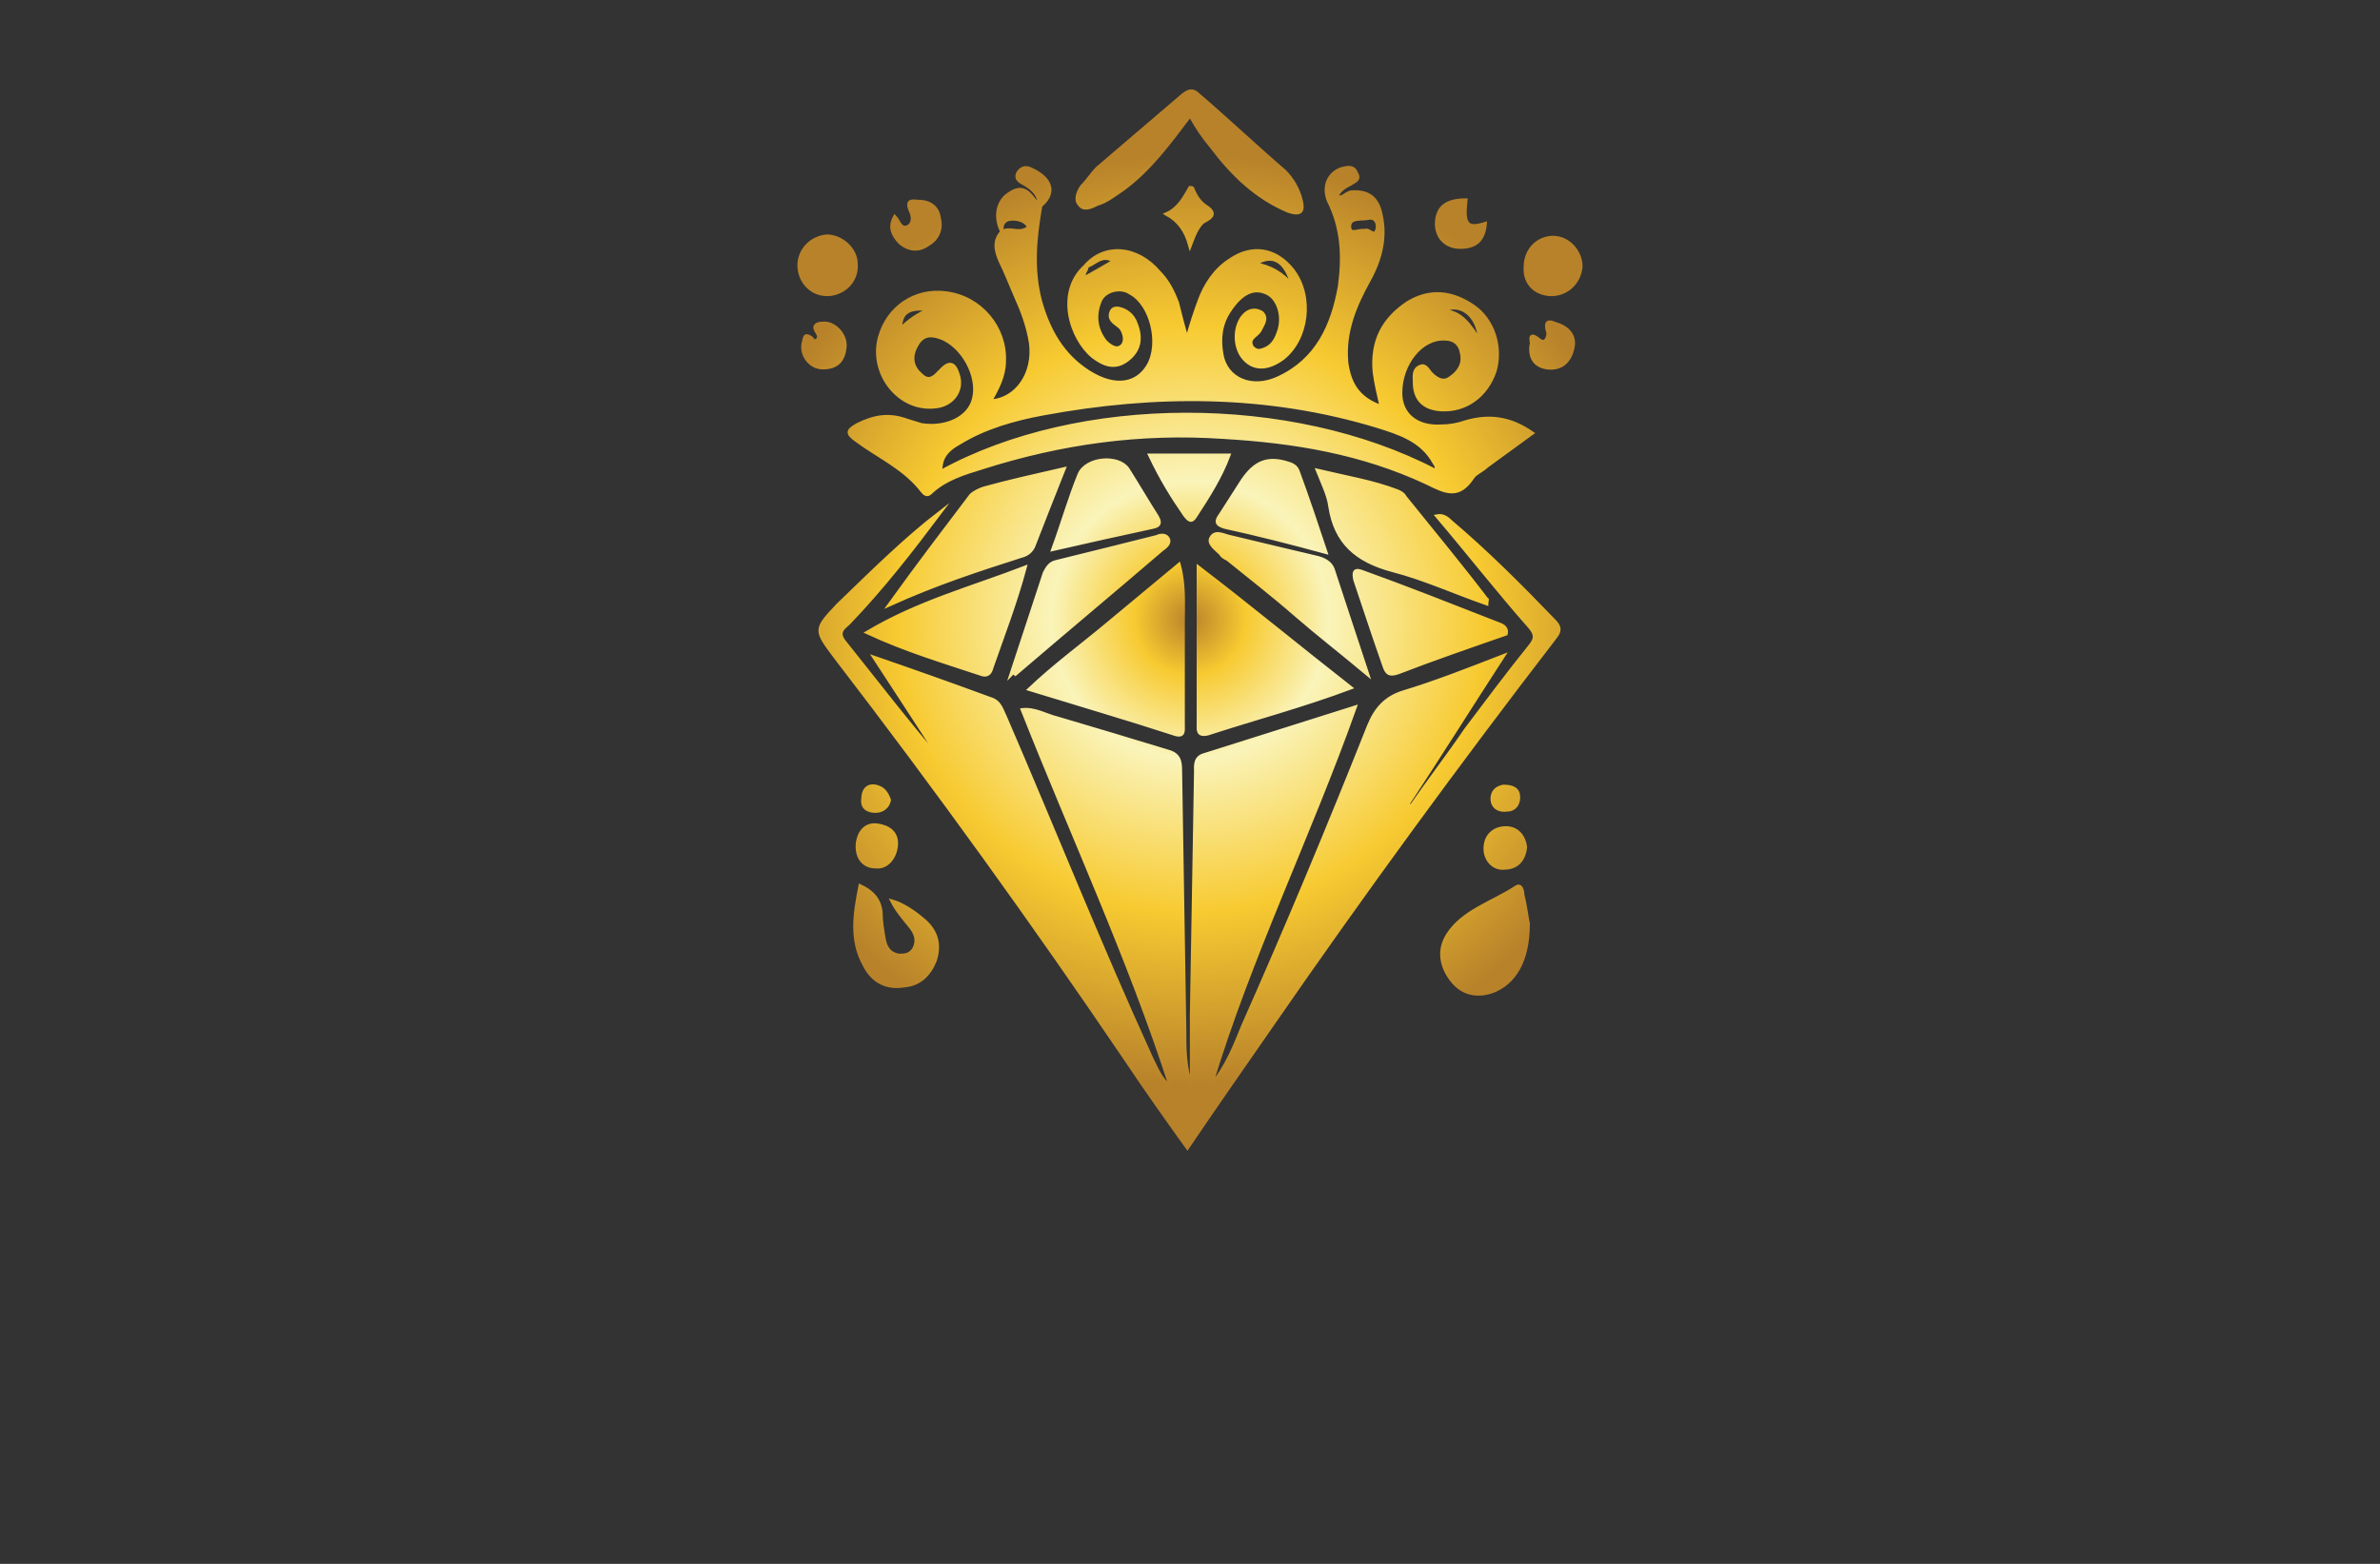 <?xml version="1.0" encoding="utf-8"?>
<!-- Generator: Adobe Illustrator 27.8.1, SVG Export Plug-In . SVG Version: 6.00 Build 0)  -->
<svg version="1.1" xmlns="http://www.w3.org/2000/svg" xmlns:xlink="http://www.w3.org/1999/xlink" x="0px" y="0px"
	 viewBox="0 0 350 230" style="enable-background:new 0 0 350 230;" xml:space="preserve">
<rect x="0" y="0" width="350" height="230" fill="#333333" stroke="none"/>
<style type="text/css">
	.st0{fill-rule:evenodd;clip-rule:evenodd;fill:#FFE267;}
	.st1{fill-rule:evenodd;clip-rule:evenodd;fill:#350034;}
	.st2{fill-rule:evenodd;clip-rule:evenodd;fill:#002800;}
	.st3{fill-rule:evenodd;clip-rule:evenodd;}
	.st4{fill-rule:evenodd;clip-rule:evenodd;fill:#332A00;}
	.st5{fill-rule:evenodd;clip-rule:evenodd;fill:#003D42;}
	.st6{fill-rule:evenodd;clip-rule:evenodd;fill:#003013;}
	.st7{fill-rule:evenodd;clip-rule:evenodd;fill:#750006;}
	.st8{fill-rule:evenodd;clip-rule:evenodd;fill:#560046;}
	.st9{fill-rule:evenodd;clip-rule:evenodd;fill:#050030;}
	.st10{fill-rule:evenodd;clip-rule:evenodd;fill:#000563;}
	.st11{fill:#A07200;}
	.st12{fill:#770071;}
	.st13{fill:#03007C;}
	.st14{fill:#F98800;}
	.st15{fill:#002D2D;}
	.st16{fill:#544E00;}
	.st17{stroke:#C2932F;stroke-width:4;stroke-miterlimit:10;}
	.st18{fill:#C2932F;}
	.st19{fill:#BA3838;}
	.st20{fill:#F99300;}
	.st21{fill:#FF0000;}
	.st22{fill:#1B0121;}
	.st23{fill:#A37E33;}
	.st24{fill:#F7E0FC;}
	.st25{fill:#F0F2F5;}
	.st26{fill:#B0CEED;}
	.st27{fill:#DDDD00;}
	.st28{fill:#9700B7;}
	.st29{fill:#9700B7;stroke:#FF0000;stroke-width:4;stroke-miterlimit:10;}
	.st30{fill:#5E43FF;}
	.st31{fill:#004947;}
	.st32{fill:#C38A43;}
	.st33{fill:#600077;}
	.st34{fill:none;stroke:#003DFF;stroke-width:3;stroke-linecap:round;stroke-linejoin:round;stroke-miterlimit:10;}
	.st35{fill:url(#SVGID_1_);}
	.st36{fill:url(#SVGID_00000052074610696195622320000005236174655388409227_);}
	.st37{opacity:0.15;}
	.st38{fill:#F7F6F6;}
	.st39{fill:#F8F7F8;}
	.st40{fill:#F6F5F6;}
	.st41{fill:#FDFCFC;}
	.st42{fill:#1C1D20;}
	.st43{fill:#0A090B;}
	.st44{fill:#2C2C2F;}
	.st45{fill:#FCFDFD;}
	.st46{fill:#A9A9A9;}
	.st47{fill:#B6B5B5;}
	.st48{fill:#DEDEDE;}
	.st49{fill:#252529;}
	.st50{fill:#171719;}
	.st51{fill:#030204;}
	.st52{fill:#A8A8A8;}
	.st53{fill:#CBCCCD;}
	.st54{fill:#040405;}
	.st55{fill:#707274;}
	.st56{fill:#F3F2F2;}
	.st57{fill:#131416;}
	.st58{fill:#232326;}
	.st59{fill:#ECEBEB;}
	.st60{fill:#A1A1A0;}
	.st61{fill:#E2E2E2;}
	.st62{fill:#E3E2E2;}
	.st63{fill:#E2E0E1;}
	.st64{fill:#D2D1D0;}
	.st65{fill:#B6B3B4;}
	.st66{fill:#D5D5D5;}
	.st67{fill:#DBDADC;}
	.st68{fill:#727374;}
	.st69{fill:#D0CCCC;}
	.st70{fill:#C8C6C6;}
	.st71{fill:#BDBBBB;}
	.st72{fill:#C3C1C0;}
	.st73{fill:#AFAFAD;}
	.st74{fill:#D5D4D4;}
	.st75{fill:#5E5B5C;}
	.st76{fill:#919091;}
	.st77{fill:#9A9599;}
	.st78{fill:#888484;}
	.st79{fill:#A3A2A3;}
	.st80{fill:#454447;}
	.st81{fill:#B3B2B2;}
	.st82{fill:#8D8B8C;}
	.st83{fill:#525051;}
	.st84{fill:#807F7F;}
	.st85{fill:#8B8989;}
	.st86{fill:#C1BFBD;}
	.st87{fill:#504F50;}
	.st88{fill:#656465;}
	.st89{fill:#CECDCB;}
	.st90{fill:#ACA8A7;}
	.st91{fill:#979798;}
	.st92{fill:#535252;}
	.st93{fill:#8F8F90;}
	.st94{fill:#979896;}
	.st95{fill:#E6E4E6;}
	.st96{fill:#515153;}
	.st97{fill:#4C4D4C;}
	.st98{fill:#989698;}
	.st99{fill:#59595A;}
	.st100{fill:#535353;}
	.st101{fill:#AAA8A9;}
	.st102{fill:#636263;}
	.st103{fill:#B4B3B3;}
	.st104{fill:#918D90;}
	.st105{fill:#8B8B8C;}
	.st106{fill:#7D7D7E;}
	.st107{fill:#AEAAA6;}
	.st108{fill:#8E8D8F;}
	.st109{fill:#A19FA0;}
	.st110{fill:#B4B1B2;}
	.st111{fill:#8B8A8A;}
	.st112{fill:#858384;}
	.st113{fill:#020204;}
	.st114{fill:#020103;}
	.st115{fill:#E4E3E2;}
	.st116{fill:#5E6062;}
	.st117{fill:#030305;}
	.st118{fill:#4C4D4F;}
	.st119{fill:#020203;}
	.st120{fill:#C9C9CB;}
	.st121{fill:#B8B7B8;}
	.st122{fill:#7C7977;}
	.st123{fill:#939292;}
	.st124{fill:#636364;}
	.st125{fill:#2F2F32;}
	.st126{fill:#C5C5C5;}
	.st127{fill:#474749;}
	.st128{fill:#979797;}
	.st129{fill:#737272;}
	.st130{fill:#18181B;}
	.st131{fill:#292A2C;}
	.st132{fill:#6C6E6F;}
	.st133{fill:#5C5D5E;}
	.st134{fill:url(#SVGID_00000085968723781289897190000003239503004991953082_);}
	.st135{fill:url(#SVGID_00000099623047893832398630000001615953427377852039_);}
	.st136{fill:#FCFCFC;}
	.st137{fill:url(#SVGID_00000018208677356066149030000017443187029124262536_);}
	.st138{fill:url(#SVGID_00000020359936638868875680000003188830935243151749_);}
	.st139{fill:url(#SVGID_00000013912603852955093850000011977412758261985932_);}
	.st140{fill:url(#SVGID_00000063635797710066817440000012597448656031893402_);}
	.st141{fill:url(#SVGID_00000038411735706462935780000000749077965796998329_);}
	.st142{fill:url(#SVGID_00000125584264354476776800000009804681501194029237_);}
	.st143{fill:url(#SVGID_00000072965009967117065240000008026616718560177800_);}
	.st144{fill:url(#SVGID_00000033361066766683400720000012268273325832695469_);}
	.st145{fill:url(#SVGID_00000023990048590885113760000008102685701533815991_);}
	.st146{fill:url(#SVGID_00000046313796536908900860000017537357938326358456_);}
	
		.st147{fill:url(#SVGID_00000176016887416246030760000000490573582648006544_);stroke:url(#SVGID_00000006675531808793528290000013464203631075942055_);stroke-width:0.5;stroke-miterlimit:10;}
	
		.st148{fill-rule:evenodd;clip-rule:evenodd;fill:url(#SVGID_00000176039223327539866240000003364647155776984214_);stroke:url(#SVGID_00000165195917691528723310000008447356732425727888_);stroke-width:0.5;stroke-miterlimit:10;}
	
		.st149{fill-rule:evenodd;clip-rule:evenodd;fill:url(#SVGID_00000163751694007771245750000006181700061747398821_);stroke:url(#SVGID_00000072276134751257606050000000540548388969720732_);stroke-width:0.5;stroke-miterlimit:10;}
	.st150{fill:#151415;}
	.st151{fill:url(#SVGID_00000085944571407437768200000016601100208633179067_);}
	.st152{fill:#740077;}
	.st153{fill:#B4B2B2;}
	.st154{fill:url(#SVGID_00000031187735143836670820000012423731230385192612_);}
	.st155{fill:url(#Graphic_00000161631217874825182250000014218110614719205282_);}
	.st156{fill:url(#Graphic_00000168823215565547676870000002483749806673018533_);}
	.st157{fill:url(#Graphic_00000101067733801798978650000004215286415673690798_);}
	.st158{fill:url(#SVGID_00000158733104880611372210000011012767363983959996_);}
	.st159{fill:#172332;}
	.st160{fill:url(#SVGID_00000137826712790417594530000013618996059642436246_);}
	.st161{fill:url(#SVGID_00000165942044792985347020000004393543612601067909_);}
	
		.st162{fill:url(#SVGID_00000036937130952710873820000013957454686840286373_);stroke:url(#SVGID_00000071521116502864827900000006636435212498717866_);stroke-width:0.5;stroke-miterlimit:10;}
	.st163{fill:url(#SVGID_00000042719151271194913830000000058620583036434610_);}
	.st164{fill:#FFFFFF;}
	.st165{fill:url(#SVGID_00000178908864500753443160000006957351950064398729_);}
	.st166{clip-path:url(#SVGID_00000179624228387882011840000008309315671150400172_);}
	.st167{clip-path:url(#SVGID_00000183957598302167901230000004994411067843247501_);}
	.st168{clip-path:url(#SVGID_00000005955031666661948730000000537784873958190497_);}
	.st169{fill-rule:evenodd;clip-rule:evenodd;fill:#CCA45F;}
	.st170{clip-path:url(#SVGID_00000041996037096647850850000001735749313562009785_);}
	.st171{fill-rule:evenodd;clip-rule:evenodd;fill:#FFFFFF;}
	.st172{fill:url(#SVGID_00000096742231315671651260000000394410619527467453_);}
	.st173{fill-rule:evenodd;clip-rule:evenodd;fill:url(#SVGID_00000069361809857650354060000003808421068308867221_);}
	.st174{fill:url(#SVGID_00000085929702010889166790000002652032455592432267_);}
	.st175{fill:none;stroke:url(#hand_x5F_3_00000040544307980097545370000003391666721172015278_);stroke-miterlimit:10;}
	.st176{fill:url(#SVGID_00000088092092814113019470000004651784607863181706_);}
</style>
<g id="Layer_1">
</g>
<g id="Layer_2">
</g>
<g id="Layer_3">
</g>
<g id="Layer_4">
</g>
<g id="Layer_5">
</g>
<g id="Layer_6">
</g>
<g id="Layer_7">
</g>
<g id="Layer_8">
</g>
<g id="Layer_9">
</g>
<g id="Layer_10">
</g>
<g id="Layer_11">
</g>
<g id="Layer_12">
</g>
<g id="Layer_13">
</g>
<g id="Layer_14">
</g>
<g id="Logo_1-15">
	<g>
		<radialGradient id="SVGID_1_" cx="175" cy="91.088" r="68.343" gradientUnits="userSpaceOnUse">
			<stop  offset="0" style="stop-color:#B8822A"/>
			<stop  offset="0.12" style="stop-color:#F7CA31"/>
			<stop  offset="0.298" style="stop-color:#FAF4BA"/>
			<stop  offset="0.631" style="stop-color:#F7CA31"/>
			<stop  offset="1" style="stop-color:#B8822A"/>
		</radialGradient>
		
			<radialGradient id="SVGID_00000088813645107059057050000010168883902078973119_" cx="175" cy="91.181" r="68.643" gradientUnits="userSpaceOnUse">
			<stop  offset="0" style="stop-color:#B8822A"/>
			<stop  offset="0.12" style="stop-color:#F7CA31"/>
			<stop  offset="0.298" style="stop-color:#FAF4BA"/>
			<stop  offset="0.631" style="stop-color:#F7CA31"/>
			<stop  offset="1" style="stop-color:#B8822A"/>
		</radialGradient>
		
			<path style="fill:url(#SVGID_1_);stroke:url(#SVGID_00000088813645107059057050000010168883902078973119_);stroke-width:0.5;stroke-miterlimit:10;" d="
			M138.32,75.29c-4.28,5.7-8.56,11.21-13.45,16.3c-0.61,0.63-1.83,1.22-0.81,2.65c4.89,6.11,9.58,12.23,14.68,18.14
			c-3.26-5.12-6.73-10.39-10.19-15.69c5.91,2.04,11.61,4.06,17.12,6.09c1.43,0.43,1.63,1.63,2.24,2.85
			c7.13,16.51,13.86,33.45,21.4,49.94c0.81,1.63,1.43,3.26,2.85,4.28c-6.11-18.95-14.47-36.89-21.81-55.46
			c1.84-0.2,3.46,0.82,5.1,1.22c5.5,1.63,11.01,3.26,16.31,4.89c1.63,0.44,1.83,1.43,1.83,2.85c0.2,12.64,0.41,25.27,0.62,38.12
			c0,2.85,0,5.5,1.02,8.38c0-3.47,0-6.95,0-10.6c0.2-11.82,0.41-23.85,0.61-35.67c0-0.99-0.2-2.24,1.43-2.62
			c7.13-2.26,14.27-4.49,22.01-6.95c-6.73,18.95-15.49,36.71-21.2,55.65c2.24-2.65,3.46-5.71,4.69-8.76
			c6.52-14.68,12.64-29.35,18.55-44.23c1.02-2.44,2.44-4.08,5.09-4.89c4.69-1.42,9.38-3.26,14.68-5.32
			c-4.89,7.54-9.38,14.7-14.06,21.81c0.2,0.2,0.41,0.2,0.41,0.44c2.65-3.88,5.5-7.54,8.15-11.44c3.06-4.06,6.11-8.15,9.38-12.21
			c0.81-1.01,1.02-1.64,0-2.84c-4.69-5.32-8.97-10.8-13.66-16.33c1.01-0.2,1.63,0.44,2.04,0.82c5.3,4.49,10.19,9.38,15.09,14.47
			c0.81,0.81,1.22,1.42,0.2,2.65c-14.26,18.52-28.13,37.49-41.38,56.66c-4.08,5.89-8.36,12-12.64,18.32
			c-3.06-4.25-6.11-8.56-8.97-12.84c-13.66-20.18-27.92-39.95-42.8-59.31c-3.05-4.06-3.05-4.06,0.41-7.73
			C128.33,84.05,133.02,79.36,138.32,75.29z M163.8,38.4c-1.42,0.82-2.85,1.66-4.28,2.45c-0.41-0.81,0.61-1.23,0.2-1.83
			c-4.48,3.87-2.24,10.8,1.02,13.44c1.63,1.23,3.26,1.86,5.09,0.44c1.83-1.43,2.04-3.26,1.22-5.32c-0.41-1.21-1.43-2.04-2.65-2.24
			c-0.41,0-0.81,0-1.02,0.61c-0.41,1.22,0.81,1.63,1.43,2.26c0.61,0.81,0.81,2.04,0.2,2.63c-0.81,0.82-1.83,0-2.45-0.61
			c-1.43-1.83-1.63-3.88-0.81-5.91c0.62-1.63,3.06-2.24,4.49-1.22c3.06,1.63,4.48,7.34,2.65,10.6c-1.63,2.85-4.89,3.46-8.76,1.02
			c-3.87-2.45-5.91-6.11-7.13-10.4c-1.23-4.69-0.81-9.17,0-13.86l0,0c-1.23-1.2-2.04-3.67-4.49-2.04c-2.04,1.22-2.24,3.88-1.02,5.91
			c-0.41-1.02,0-1.84,0.81-2.06c0.81-0.2,2.04,0,2.65,0.63c0.62,0.61,0,0.81-0.61,1c-1.02,0.22-2.04-0.41-3.05,0.22
			c-1.23,1.42-0.81,2.83-0.21,4.25c0.81,1.63,1.42,3.26,2.24,5.12c1.02,2.25,1.84,4.46,2.24,6.93c0.61,4.49-2.04,8.36-5.91,8.57
			c1.02-1.84,2.04-3.68,2.04-5.89c0.2-4.89-3.46-9.37-8.56-10.01c-4.49-0.61-8.56,2.06-9.78,6.54c-1.43,5.3,2.85,10.78,8.15,10.19
			c2.45-0.2,4.07-2.24,3.46-4.49c-0.41-1.42-1.02-2.62-2.65-0.81c-0.81,0.81-1.63,1.83-2.85,0.61c-1.22-1.01-1.63-2.44-0.82-4.06
			c0.82-1.65,1.84-2.06,3.67-1.42c3.26,1.2,5.71,5.68,4.89,8.94c-0.61,2.85-4.08,4.48-7.74,3.88c-0.61-0.21-1.43-0.43-2.04-0.63
			c-2.65-0.99-4.89-0.61-7.34,0.63c-1.43,0.81-1.63,1.22-0.21,2.24c3.26,2.44,7.13,4.08,9.78,7.54c0.62,0.81,1.02,0.41,1.43,0
			c2.04-1.83,4.69-2.65,7.34-3.46c11.62-3.7,23.24-5.32,35.46-4.49c10.4,0.61,20.38,2.24,29.96,6.73c2.85,1.43,4.69,2.26,6.73-0.81
			c0.41-0.63,1.43-1.02,2.04-1.63c2.24-1.63,4.49-3.26,6.72-4.89c-3.26-2.26-6.32-2.65-9.78-1.65c-1.23,0.43-2.45,0.63-3.67,0.63
			c-3.67,0.2-5.91-1.83-5.91-4.89c0-4.28,3.05-8.15,6.52-7.95c1.43,0,2.24,0.81,2.44,2.04c0.41,1.63-0.41,2.85-1.62,3.67
			c-1.02,0.82-2.04,0.22-2.86-0.61c-0.41-0.41-0.81-1.43-1.62-1.02c-1.02,0.43-0.82,1.42-0.82,2.26c0,2.44,1.23,3.87,3.88,4.06
			c3.67,0.22,6.73-2.04,7.95-5.68c1.01-3.46-0.2-7.54-3.26-9.58c-3.06-2.06-6.32-2.45-9.58-0.44c-3.67,2.45-5.3,5.71-4.89,10.19
			c0.21,1.63,0.61,3.26,1.02,5.09c-3.47-1.22-4.69-3.47-5.1-6.52c-0.41-4.48,1.23-8.35,3.26-12.02c1.83-3.26,2.65-6.73,1.62-10.37
			c-0.61-2.06-2.04-2.85-4.28-2.65c-0.81,0.2-1.22,1.02-2.04,0.63c0.41-1.01,1.23-1.42,2.04-1.85c0.61-0.41,1.43-0.61,0.81-1.63
			c-0.41-0.99-1.23-0.81-2.04-0.61c-2.04,0.61-2.85,2.65-2.04,4.69c2.04,4.06,2.24,8.15,1.63,12.64c-1.02,5.7-3.26,10.8-8.97,13.44
			c-3.87,1.85-7.75,0.22-8.35-3.47c-0.41-2.24-0.2-4.49,1.22-6.52c1.64-2.44,3.47-3.46,5.5-2.44c1.63,0.81,2.45,3.47,1.63,5.69
			c-0.41,1.22-1.01,2.26-2.44,2.65c-0.61,0.21-1.02,0-1.43-0.41c-0.82-1.42,0.81-1.64,1.22-2.65c0.41-0.82,1.02-1.63,0.2-2.44
			c-1.01-0.61-2.04-0.41-2.85,0.63c-1.23,1.63-1.23,4.49,0.2,6.12c1.43,1.63,3.46,1.63,5.71,0c3.67-2.85,4.48-9.17,1.43-13.07
			c-2.45-3.06-5.91-3.67-9.17-1.42c-2.25,1.42-3.67,3.7-4.49,5.91c-0.61,1.63-1.22,3.46-1.84,5.71c-0.61-2.05-1.02-3.7-1.42-5.32
			c-0.61-1.63-1.43-3.26-2.65-4.47c-3.26-3.88-8.15-4.27-11.01-0.81C160.95,39.01,161.96,37.17,163.8,38.4z M138.32,69.38
			c0-1.84,0.61-3.06,2.85-4.28c3.67-2.24,7.95-3.46,12.23-4.25c16.51-3.06,33.02-3.06,49.12,1.83c3.26,1.02,6.52,2.04,8.35,5.3
			c0.2,0.44,0.61,0.63,0.2,1.22C189.88,58.17,158.7,58.17,138.32,69.38z M184.59,38.81c2.65-1.63,4.49-0.44,5.5,3.26
			C188.67,40.23,186.83,39.21,184.59,38.81z M198.45,33.3c0-1.42,1.83-0.99,2.85-1.22c1.02-0.2,1.43,0.82,1.23,1.63
			c-0.41,1.43-1.23-0.2-1.83,0.23C199.87,33.71,198.45,34.73,198.45,33.3z M212.1,45.73c2.65-1.43,5.3,0.63,5.5,4.28
			C216.18,47.98,214.95,45.73,212.1,45.73z M132.41,48.38c0-2.44,1.22-3.26,4.28-2.85C135.06,46.14,133.63,47.16,132.41,48.38z
			 M172.56,107.9c1.63,0.61,1.43-0.44,1.43-1.23c0-5.09,0-9.99,0-15.08c0-2.83,0.2-5.68-0.61-8.56c-3.67,3.06-7.13,5.91-10.8,8.97
			c-3.67,3.06-7.54,5.89-11.21,9.37C158.7,103.62,165.63,105.65,172.56,107.9z M176.23,106.47c0,0.81-0.2,1.83,1.43,1.43
			c6.93-2.26,13.86-4.08,20.99-6.75c-7.54-5.89-14.68-11.81-22.42-17.73C176.23,91.39,176.23,98.93,176.23,106.47z M218.62,88.13
			c-3.88-5.09-7.95-9.99-12.03-15.06c-0.2-0.43-0.61-0.63-1.02-0.82c-3.67-1.42-7.54-2.04-11.82-3.06c0.82,2.05,1.63,3.68,1.84,5.32
			c0.82,5.3,3.88,7.95,9.17,9.37c4.69,1.21,9.17,3.27,13.86,4.9C218.62,88.33,218.83,88.13,218.62,88.13z M144.64,71.82
			c-0.62,0.2-1.43,0.61-1.83,0.99c-3.88,5.12-7.75,10.19-12.03,16.13c6.73-3.06,13.05-5.12,19.37-7.14c0.81-0.2,1.43-0.61,1.83-1.42
			c1.43-3.67,2.85-7.31,4.49-11.42C151.97,69.99,148.31,70.8,144.64,71.82z M178.07,21.48c3.06,4.06,6.52,7.52,11.42,9.58
			c1.83,0.61,2.25,0,1.83-1.63c-0.41-1.63-1.22-3.06-2.44-4.28c-4.28-3.67-8.35-7.54-12.64-11.21c-0.81-0.82-1.43-0.63-2.24,0
			c-4.28,3.67-8.36,7.12-12.64,10.8c-0.81,0.81-1.42,1.84-2.24,2.63c-0.61,0.82-1.02,2.06-0.41,2.65c0.61,1.02,1.83,0.41,2.65,0
			c1.43-0.41,2.65-1.43,3.87-2.24c3.87-2.85,6.73-6.75,9.79-10.8C176.03,18.83,177.04,20.26,178.07,21.48z M127.52,93.02
			c5.71,2.65,11.21,4.28,16.71,6.11c1.02,0.41,1.43-0.2,1.63-0.99c1.63-4.69,3.46-9.38,4.89-14.7
			C142.81,86.5,135.06,88.53,127.52,93.02z M220.46,91.79c-6.72-2.62-13.45-5.3-20.18-7.72c-1.22-0.44-1.22,0.2-1.02,1.2
			c1.43,4.28,2.85,8.57,4.28,12.64c0.41,1.22,0.82,1.42,2.04,1.02c5.3-2.04,10.6-3.87,15.9-5.71
			C221.68,92.41,221.07,92,220.46,91.79z M149.33,99.13c7.13-6.11,14.47-12.23,21.6-18.35c0.61-0.41,1.22-0.99,0.81-1.63
			c-0.41-0.61-1.23-0.41-1.63-0.21c-4.89,1.23-9.79,2.45-14.88,3.7c-0.81,0.2-1.22,0.81-1.63,1.63c-1.63,4.89-3.26,9.99-4.89,14.88
			C148.92,98.93,149.12,98.93,149.33,99.13z M196,83.64c-0.41-0.99-1.43-1.42-2.24-1.63c-4.28-0.99-8.56-2.04-12.84-3.06
			c-1.02-0.2-2.25-0.99-2.85,0.21c-0.41,0.82,0.81,1.63,1.43,2.26c0.2,0.41,0.61,0.61,1.02,0.81c3.26,2.65,6.72,5.32,9.99,8.18
			c3.26,2.83,6.72,5.5,10.6,8.75C199.26,93.63,197.63,88.53,196,83.64z M223.92,131.54c0-0.41-0.2-1.63-1.02-1.02
			c-3.46,2.26-7.75,3.46-9.99,6.95c-1.43,2.24-1.01,4.68,0.61,6.73c1.43,1.83,3.47,2.44,5.91,1.63c3.26-1.22,5.3-4.48,5.3-9.99
			C224.54,135,224.33,133.17,223.92,131.54z M190.9,69.38c-0.2-0.61-0.61-0.99-1.42-1.23c-3.06-0.99-4.89-0.2-6.73,2.45
			c-1.02,1.63-2.24,3.46-3.26,5.09c-0.61,0.82-0.82,1.43,0.61,1.83c4.69,1.02,9.58,2.26,14.88,3.7
			C193.55,76.92,192.33,73.25,190.9,69.38z M169.51,77.53c1.02-0.2,1.22-0.61,0.61-1.63c-1.43-2.24-2.85-4.68-4.28-6.93
			c-1.43-2.04-6.12-1.63-7.13,0.81c-1.43,3.49-2.45,7.13-3.87,11.01C160.13,79.57,164.82,78.55,169.51,77.53z M133.83,136.23
			c0.81,0.99,1.22,2.04,0.61,3.26c-0.61,1.02-1.43,1.02-2.24,1.02c-1.43-0.23-2.04-1.22-2.24-2.65c-0.2-1.22-0.41-2.44-0.41-3.7
			c-0.2-1.83-1.23-3.03-3.06-3.87c-0.81,4.07-1.43,7.95,0.61,11.62c1.22,2.45,3.26,3.49,5.91,3.06c2.24-0.2,3.67-1.63,4.49-3.67
			c0.81-2.45,0.2-4.49-1.83-6.12c-1.43-1.22-3.06-2.24-4.49-2.65C131.8,133.78,132.82,135,133.83,136.23z M174.19,75.69
			c0.61,0.82,1.02,1.22,1.63,0.2c1.84-2.83,3.67-5.68,4.89-8.94c-3.88,0-7.54,0-11.62,0C170.73,70.4,172.36,73.04,174.19,75.69z
			 M117.53,39.41c0.2,2.26,2.04,4.08,4.48,3.88c2.24-0.23,4.07-2.06,3.88-4.48c0-2.26-2.24-4.08-4.28-4.08
			C119.16,34.93,117.33,36.97,117.53,39.41z M227.79,43.29c2.45,0.2,4.49-1.63,4.69-4.08c0-2.24-1.84-4.28-4.08-4.28
			c-2.24,0-4.08,1.83-4.08,4.28C224.13,41.45,225.55,43.08,227.79,43.29z M132.41,35.75c1.22,0.99,2.65,1.22,4.07,0.2
			c1.43-0.82,2.04-2.26,1.63-3.88c-0.2-1.63-1.43-2.44-3.06-2.44c-0.61,0-1.84-0.41-1.22,1.22c0.41,0.81,0.61,1.83-0.2,2.44
			c-1.22,0.63-1.43-0.81-2.04-1.42C130.78,33.3,131.19,34.52,132.41,35.75z M211.28,32.48c-0.2,2.24,1.22,3.87,3.46,3.87
			c2.25,0,3.46-0.99,3.67-3.46c-2.65,0.81-3.26,0.2-2.85-3.47C212.71,29.43,211.49,30.45,211.28,32.48z M120.18,50.01
			c-0.61,0.41-0.61-0.2-1.02-0.41c-1.02-0.63-0.81,0.41-1.02,0.81c-0.41,1.83,1.02,3.67,2.85,3.67c2.04,0,3.06-0.99,3.26-3.03
			c0.2-1.86-1.63-3.7-3.26-3.49c-0.62,0-1.43,0.2-1.02,1.02C120.38,49.2,120.59,49.61,120.18,50.01z M227.6,54.09
			c2.04,0.23,3.26-0.99,3.67-2.83c0.41-1.63-0.41-2.85-2.04-3.49c-0.81-0.2-2.24-1.2-1.62,1.02c0.2,0.41-0.2,2.04-1.23,1.22
			c-2.04-1.63-0.82,0.81-1.22,0.81C224.94,52.87,225.96,53.89,227.6,54.09z M221.47,121.76c-1.83,0-3.06,1.2-3.06,3.06
			c0,1.63,1.23,3.03,2.86,2.83c1.62,0,2.85-0.99,3.05-3.06C224.13,122.98,223.11,121.76,221.47,121.76z M128.74,127.47
			c1.63,0.2,2.85-1.23,3.06-3.06c0.2-2.04-1.23-2.85-2.85-3.06c-1.83-0.2-2.65,1.23-2.85,2.65
			C125.89,126.24,127.11,127.47,128.74,127.47z M176.84,32.69c0.61-0.41,2.45-1.02,0.61-2.26c-1.02-0.61-1.63-1.63-2.04-2.63
			c0-0.2-0.2-0.2-0.41-0.2c-0.81,1.4-1.63,3.06-3.46,3.87c1.84,1.02,2.85,2.45,3.46,4.69C175.62,34.52,176.03,33.5,176.84,32.69z
			 M152.79,30.45c2.45-1.84,2.04-4.06-1.02-5.5c-0.81-0.41-1.43-0.41-2.04,0.41c-0.41,0.82,0,1.22,0.81,1.63
			C151.97,27.8,153,28.81,152.79,30.45C152.79,30.65,152.79,30.45,152.79,30.45z M219.44,117.48c0,1.23,1.02,1.83,2.24,1.63
			c1.02,0,1.63-0.82,1.63-1.83c0-1.22-0.82-1.63-2.24-1.63C220.05,115.85,219.44,116.46,219.44,117.48z M128.74,115.64
			c-1.22-0.21-1.83,0.61-1.83,1.83c-0.21,1.23,0.61,1.83,1.83,1.83c1.02,0,1.84-0.61,2.04-1.63
			C130.37,116.46,129.76,115.85,128.74,115.64z"/>
	</g>
</g>
</svg>

